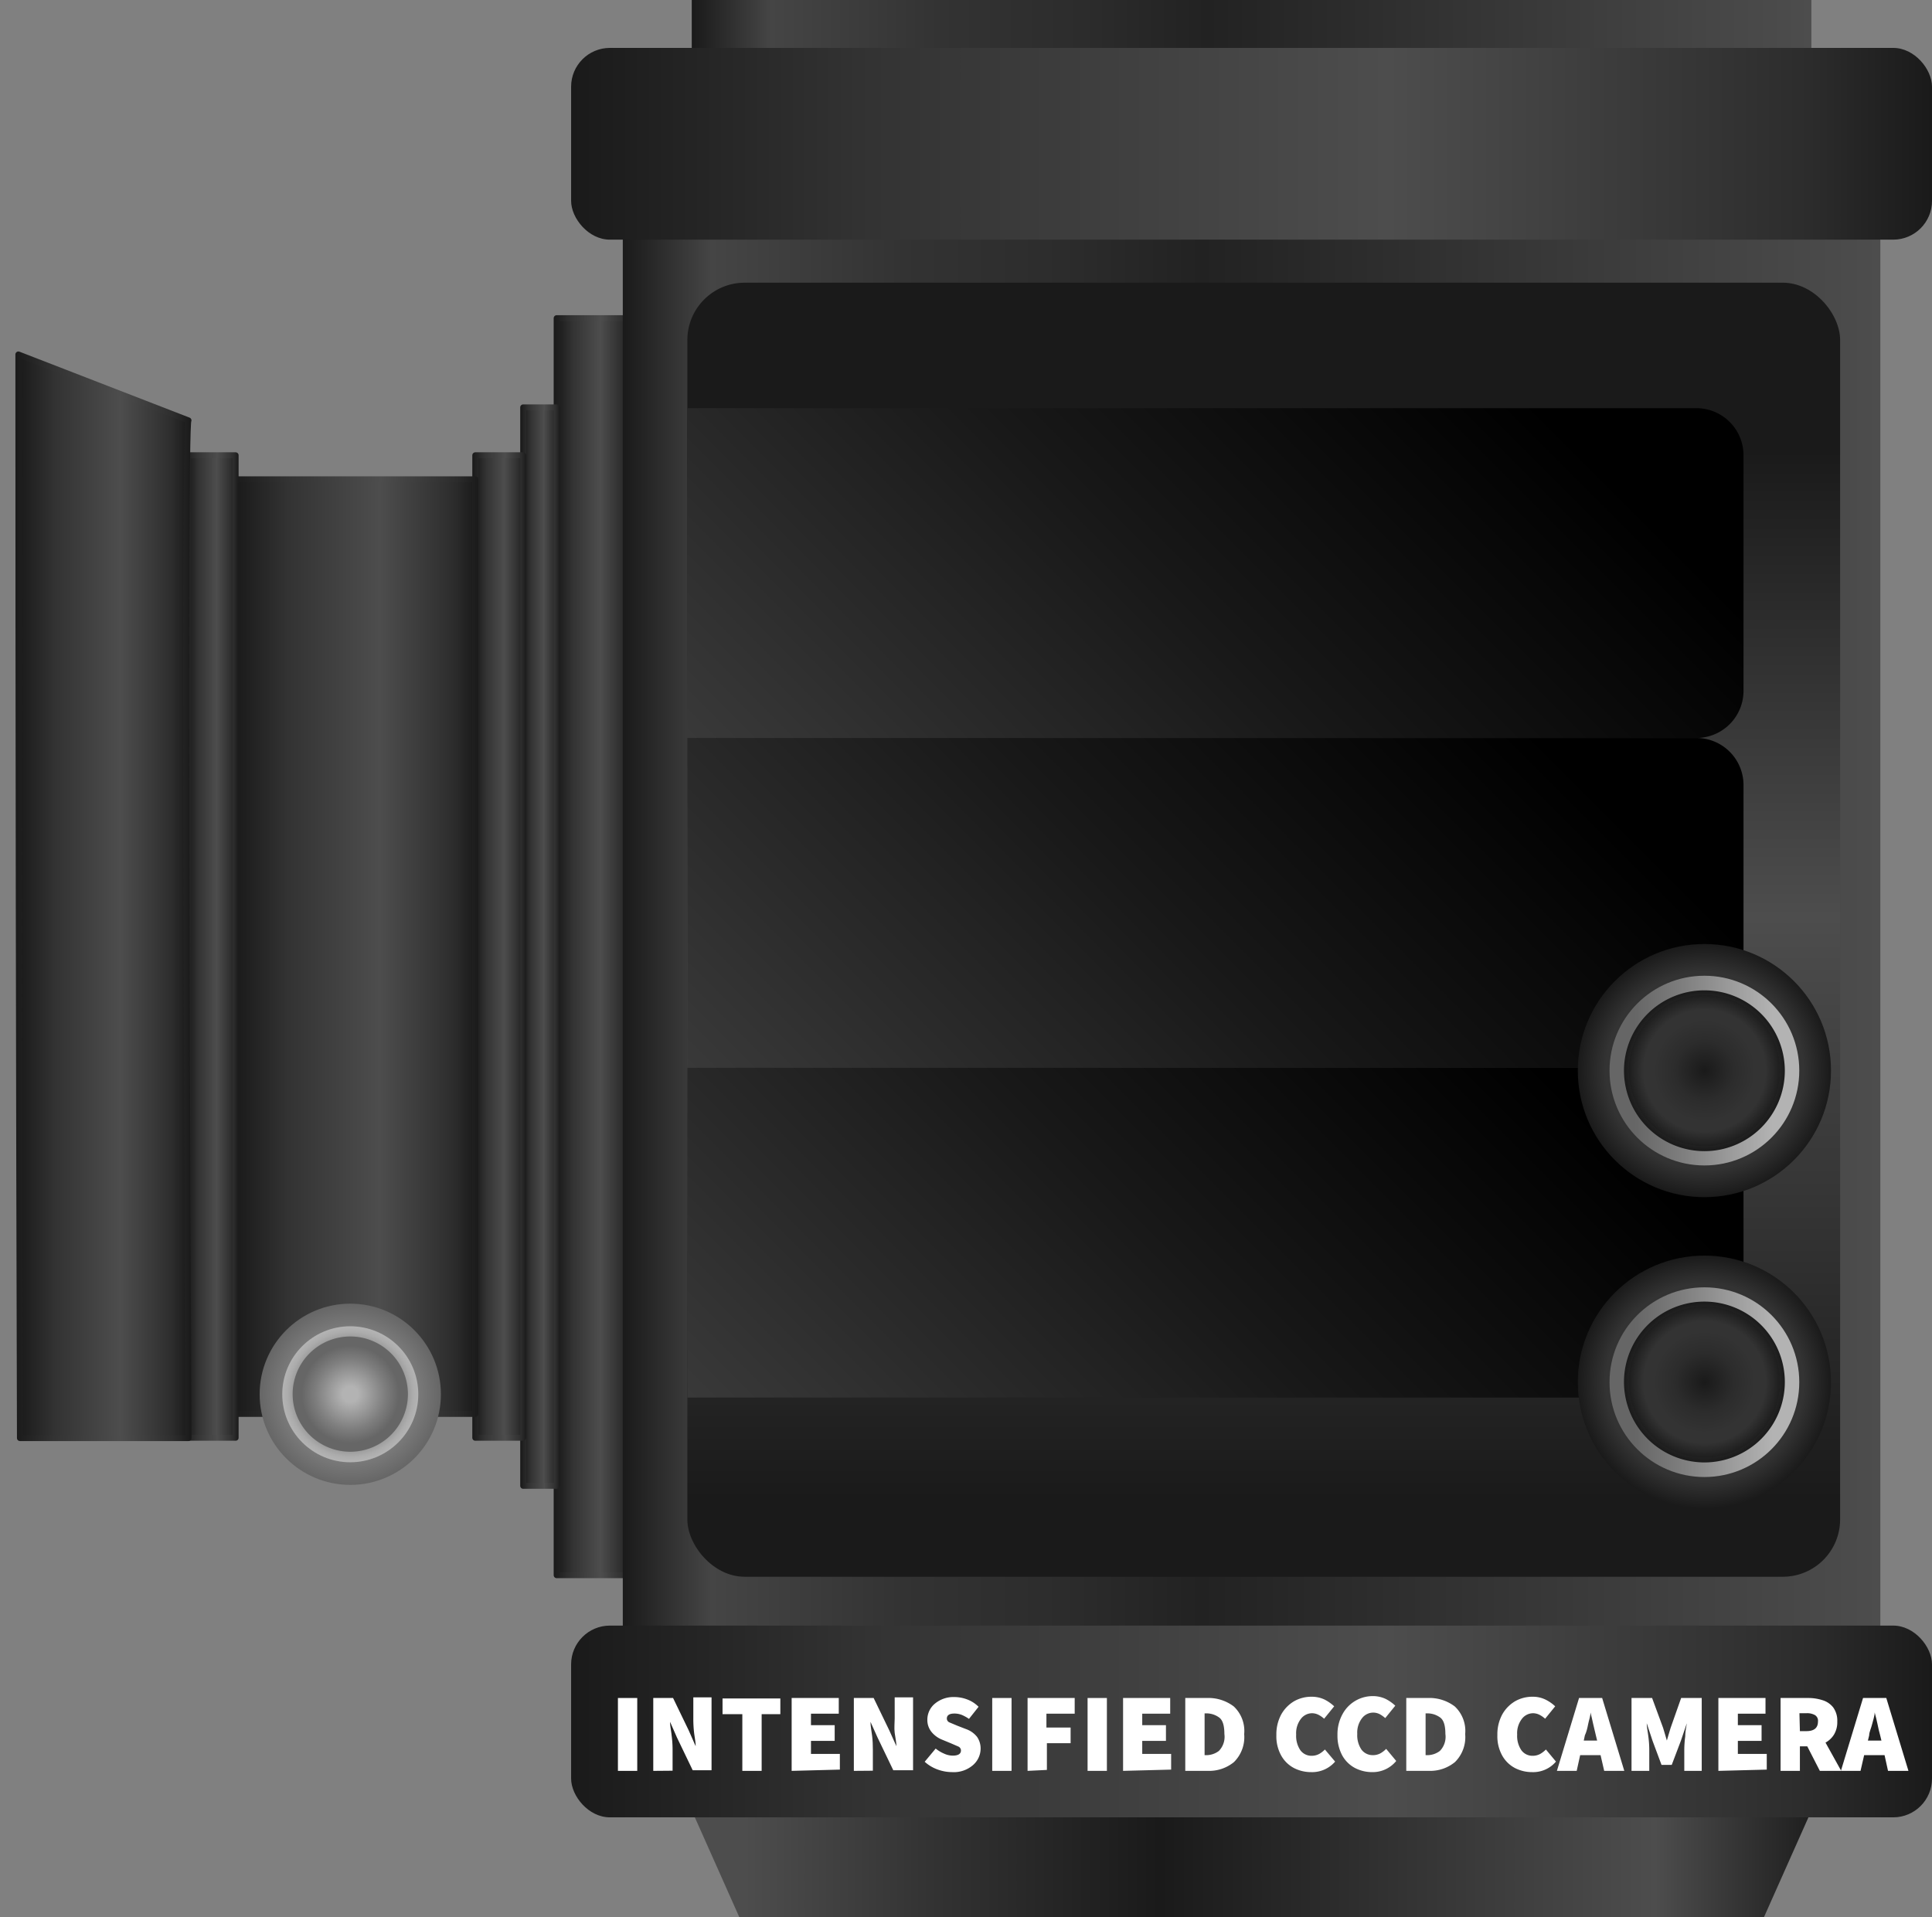 <svg id="Layer_1" data-name="Layer 1" xmlns="http://www.w3.org/2000/svg" xmlns:xlink="http://www.w3.org/1999/xlink" width="123" height="122.08" viewBox="0 0 123 122.08"><rect x="0" y="0" width="123" height="122.08" fill="#808080" stroke="none"/><defs><style>.cls-1,.cls-14,.cls-2,.cls-3,.cls-8,.cls-9{stroke-linejoin:round;stroke-width:0.38px;}.cls-1{fill:url(#linear-gradient);stroke:url(#linear-gradient-2);}.cls-2{fill:url(#linear-gradient-3);stroke:url(#linear-gradient-4);}.cls-3{fill:url(#linear-gradient-5);stroke:url(#linear-gradient-6);}.cls-4{fill:url(#linear-gradient-7);}.cls-5{fill:url(#linear-gradient-8);}.cls-6{fill:url(#linear-gradient-9);}.cls-7{fill:url(#linear-gradient-10);}.cls-8{fill:url(#linear-gradient-11);stroke:url(#linear-gradient-12);}.cls-9{fill:url(#linear-gradient-13);stroke:url(#linear-gradient-14);}.cls-10{fill:url(#radial-gradient);}.cls-11{fill:url(#radial-gradient-2);}.cls-12{fill:url(#radial-gradient-3);}.cls-13{fill:url(#radial-gradient-4);}.cls-14{fill:url(#linear-gradient-15);stroke:url(#linear-gradient-16);}.cls-15{fill:url(#linear-gradient-17);}.cls-16{fill:url(#linear-gradient-18);}.cls-17{fill:url(#linear-gradient-19);}.cls-18{fill:url(#linear-gradient-20);}.cls-19{fill:url(#linear-gradient-21);}.cls-20{fill:url(#radial-gradient-5);}.cls-21{fill:url(#linear-gradient-22);}.cls-22{fill:url(#radial-gradient-6);}.cls-23{fill:url(#linear-gradient-23);}.cls-24{fill:url(#radial-gradient-7);}.cls-25{fill:url(#radial-gradient-8);}.cls-26{fill:url(#radial-gradient-9);}.cls-27{fill:url(#radial-gradient-10);}.cls-28{fill:#fff;}</style><linearGradient id="linear-gradient" x1="-2603.55" y1="60.27" x2="-2598.98" y2="60.27" gradientTransform="matrix(0, 1, 1, 0, -22.54, 2661.54)" gradientUnits="userSpaceOnUse"><stop offset="0" stop-color="#1a1a1a"/><stop offset="0.09" stop-color="#2c2c2c"/><stop offset="0.15" stop-color="#333"/><stop offset="0.4" stop-color="#4d4d4d"/><stop offset="0.78" stop-color="#333"/><stop offset="1" stop-color="#1a1a1a"/></linearGradient><linearGradient id="linear-gradient-2" x1="-2603.74" y1="60.27" x2="-2598.79" y2="60.27" xlink:href="#linear-gradient"/><linearGradient id="linear-gradient-3" x1="-2598.98" y1="60.27" x2="-2596.84" y2="60.27" gradientTransform="matrix(0, 1, 1, 0, -25.89, 2658.18)" xlink:href="#linear-gradient"/><linearGradient id="linear-gradient-4" x1="-2599.16" y1="60.27" x2="-2596.65" y2="60.27" gradientTransform="matrix(0, 1, 1, 0, -25.89, 2658.18)" xlink:href="#linear-gradient"/><linearGradient id="linear-gradient-5" x1="-2596.84" y1="60.27" x2="-2593.79" y2="60.27" gradientTransform="matrix(0, 1, 1, 0, -28.49, 2655.59)" xlink:href="#linear-gradient"/><linearGradient id="linear-gradient-6" x1="-2597.03" y1="60.27" x2="-2593.6" y2="60.27" gradientTransform="matrix(0, 1, 1, 0, -28.49, 2655.59)" xlink:href="#linear-gradient"/><linearGradient id="linear-gradient-7" x1="-2679.9" y1="117.5" x2="-2606.52" y2="117.5" gradientTransform="matrix(-1, 0, 0, 1, -2563.53, 0)" gradientUnits="userSpaceOnUse"><stop offset="0" stop-color="#1a1a1a"/><stop offset="0.15" stop-color="#4d4d4d"/><stop offset="0.58" stop-color="#1a1a1a"/><stop offset="0.78" stop-color="#333"/><stop offset="0.94" stop-color="#4d4d4d"/></linearGradient><linearGradient id="linear-gradient-8" x1="-2683.24" y1="59.51" x2="-2603.18" y2="59.51" gradientTransform="matrix(1, 0, 0, -1, 2722.89, 119.02)" gradientUnits="userSpaceOnUse"><stop offset="0" stop-color="#4d4d4d"/><stop offset="0.54" stop-color="#222"/><stop offset="0.65" stop-color="#2c2c2c"/><stop offset="0.78" stop-color="#333"/><stop offset="0.93" stop-color="#454545"/><stop offset="1" stop-color="#1a1a1a"/></linearGradient><linearGradient id="linear-gradient-9" x1="-2678.85" y1="2.29" x2="-2607.57" y2="2.29" gradientTransform="matrix(1, 0, 0, -1, 2722.89, 4.58)" xlink:href="#linear-gradient-8"/><linearGradient id="linear-gradient-10" x1="-2686.53" y1="9.16" x2="-2599.89" y2="9.16" gradientTransform="matrix(1, 0, 0, -1, 2722.89, 18.31)" xlink:href="#linear-gradient"/><linearGradient id="linear-gradient-11" x1="-2593.79" y1="60.27" x2="-2578.53" y2="60.27" gradientTransform="matrix(0, 1, 1, 0, -37.64, 2646.43)" xlink:href="#linear-gradient"/><linearGradient id="linear-gradient-12" x1="-2593.98" y1="60.27" x2="-2578.34" y2="60.27" gradientTransform="matrix(0, 1, 1, 0, -37.64, 2646.43)" xlink:href="#linear-gradient"/><linearGradient id="linear-gradient-13" x1="-2578.53" y1="60.27" x2="-2575.48" y2="60.27" gradientTransform="matrix(0, 1, 1, 0, -46.8, 2637.28)" xlink:href="#linear-gradient"/><linearGradient id="linear-gradient-14" x1="-2578.72" y1="60.27" x2="-2575.29" y2="60.27" gradientTransform="matrix(0, 1, 1, 0, -46.8, 2637.28)" xlink:href="#linear-gradient"/><radialGradient id="radial-gradient" cx="-2585.82" cy="88.78" r="5.77" gradientTransform="matrix(-1, 0, 0, 1, -2563.53, 0)" gradientUnits="userSpaceOnUse"><stop offset="0.14" stop-color="#b3b3b3"/><stop offset="0.38" stop-color="#999"/><stop offset="0.69" stop-color="#7e7e7e"/><stop offset="1" stop-color="#666"/></radialGradient><radialGradient id="radial-gradient-2" cx="-2585.82" cy="88.78" r="4.33" gradientTransform="matrix(-1, 0, 0, 1, -2563.53, 0)" gradientUnits="userSpaceOnUse"><stop offset="0.13" stop-color="#999"/><stop offset="0.38" stop-color="#7e7e7e"/><stop offset="0.63" stop-color="#666"/><stop offset="0.7" stop-color="#7a7a7a"/><stop offset="0.82" stop-color="#999"/><stop offset="0.92" stop-color="#acacac"/><stop offset="0.99" stop-color="#b3b3b3"/></radialGradient><radialGradient id="radial-gradient-3" cx="-2585.82" cy="88.78" r="3.56" gradientTransform="matrix(-1, 0, 0, 1, -2563.53, 0)" gradientUnits="userSpaceOnUse"><stop offset="0.14" stop-color="#b3b3b3"/><stop offset="0.38" stop-color="#999"/><stop offset="0.62" stop-color="#7e7e7e"/><stop offset="0.87" stop-color="#666"/></radialGradient><radialGradient id="radial-gradient-4" cx="-2585.82" cy="88.78" r="3.67" xlink:href="#radial-gradient-3"/><linearGradient id="linear-gradient-15" x1="-2575.48" y1="57.06" x2="-2564.7" y2="57.06" gradientTransform="matrix(-1, 0, 0, 1, -2563.53, 0)" xlink:href="#linear-gradient"/><linearGradient id="linear-gradient-16" x1="-2575.66" y1="57.06" x2="-2564.51" y2="57.06" gradientTransform="matrix(-1, 0, 0, 1, -2563.53, 0)" xlink:href="#linear-gradient"/><linearGradient id="linear-gradient-17" x1="-2686.53" y1="109.61" x2="-2599.89" y2="109.61" gradientTransform="matrix(1, 0, 0, -1, 2722.89, 219.23)" xlink:href="#linear-gradient"/><linearGradient id="linear-gradient-18" x1="-2643.98" y1="100.39" x2="-2643.98" y2="17.99" gradientTransform="matrix(1, 0, 0, -1, 2724.43, 118.39)" gradientUnits="userSpaceOnUse"><stop offset="0.06" stop-color="#1a1a1a"/><stop offset="0.29" stop-color="#353535"/><stop offset="0.51" stop-color="#4d4d4d"/><stop offset="0.87" stop-color="#1a1a1a"/></linearGradient><linearGradient id="linear-gradient-19" x1="-2618.41" y1="58.11" x2="-2661.65" y2="14.87" gradientTransform="matrix(1, 0, 0, -1, 2718.29, 72.99)" gradientUnits="userSpaceOnUse"><stop offset="0" stop-color="#393939"/><stop offset="0.47" stop-color="#181818"/><stop offset="0.87"/></linearGradient><linearGradient id="linear-gradient-20" x1="-2618.41" y1="79.11" x2="-2661.65" y2="35.87" gradientTransform="matrix(1, 0, 0, -1, 2718.29, 114.99)" xlink:href="#linear-gradient-19"/><linearGradient id="linear-gradient-21" x1="-2618.41" y1="100.11" x2="-2661.65" y2="56.87" gradientTransform="matrix(1, 0, 0, -1, 2718.29, 156.99)" xlink:href="#linear-gradient-19"/><radialGradient id="radial-gradient-5" cx="-2672.04" cy="68.17" r="8.06" gradientTransform="matrix(-1, 0, 0, 1, -2563.53, 0)" gradientUnits="userSpaceOnUse"><stop offset="0" stop-color="#1a1a1a"/><stop offset="0.09" stop-color="#2c2c2c"/><stop offset="0.15" stop-color="#333"/><stop offset="0.78" stop-color="#333"/><stop offset="1" stop-color="#1a1a1a"/></radialGradient><linearGradient id="linear-gradient-22" x1="-2678.08" y1="68.17" x2="-2666" y2="68.17" gradientTransform="matrix(-1, 0, 0, 1, -2563.53, 0)" xlink:href="#radial-gradient-3"/><radialGradient id="radial-gradient-6" cx="-2672.04" cy="88.01" r="8.06" xlink:href="#radial-gradient-5"/><linearGradient id="linear-gradient-23" x1="-2678.08" y1="88.01" x2="-2666" y2="88.01" gradientTransform="matrix(-1, 0, 0, 1, -2563.53, 0)" xlink:href="#radial-gradient-3"/><radialGradient id="radial-gradient-7" cx="-2672.04" cy="68.17" r="4.97" gradientTransform="matrix(-1, 0, 0, 1, -2563.53, 0)" gradientUnits="userSpaceOnUse"><stop offset="0" stop-color="#1a1a1a"/><stop offset="0.38" stop-color="#2c2c2c"/><stop offset="0.65" stop-color="#333"/><stop offset="0.78" stop-color="#333"/><stop offset="1" stop-color="#1a1a1a"/></radialGradient><radialGradient id="radial-gradient-8" cx="-2672.04" cy="68.17" r="5.12" xlink:href="#radial-gradient-7"/><radialGradient id="radial-gradient-9" cx="-2672.04" cy="88.01" r="4.97" xlink:href="#radial-gradient-7"/><radialGradient id="radial-gradient-10" cx="-2672.04" cy="88.01" r="5.12" xlink:href="#radial-gradient-7"/></defs><title>Detector_Camera_IntensifiedCCD copy</title><rect class="cls-1" x="-2.28" y="57.99" width="80.04" height="4.58" transform="translate(98.01 22.54) rotate(90)"/><rect class="cls-2" x="0.05" y="59.21" width="68.67" height="2.14" transform="translate(94.66 25.89) rotate(90)"/><rect class="cls-3" x="0.5" y="58.75" width="62.56" height="3.05" transform="translate(92.06 28.49) rotate(90)"/><polygon class="cls-4" points="116.38 112.92 42.99 112.92 47.07 122.08 112.3 122.08 116.38 112.92"/><rect class="cls-5" x="39.65" y="10.68" width="80.06" height="97.66" transform="translate(159.36 119.02) rotate(-180)"/><rect class="cls-6" x="44.04" width="71.28" height="4.58" transform="translate(159.36 4.58) rotate(-180)"/><rect class="cls-7" x="36.36" y="3.05" width="86.64" height="12.21" rx="2.47" transform="translate(159.36 18.31) rotate(-180)"/><rect class="cls-8" x="-7.12" y="52.65" width="59.51" height="15.26" transform="translate(82.91 37.64) rotate(90)"/><rect class="cls-9" x="-17.81" y="58.75" width="62.56" height="3.05" transform="translate(73.75 46.8) rotate(90)"/><circle class="cls-10" cx="22.3" cy="88.78" r="5.77"/><circle class="cls-11" cx="22.3" cy="88.78" r="4.33"/><circle class="cls-12" cx="22.3" cy="88.78" r="3.56"/><path class="cls-13" d="M18.63,88.78a3.67,3.67,0,1,1,3.67,3.66A3.67,3.67,0,0,1,18.63,88.78Zm.22,0a3.45,3.45,0,1,0,3.45-3.45A3.45,3.45,0,0,0,18.85,88.78Z"/><path class="cls-14" d="M12,26.77,1.17,22.57q0,34.5.1,69H12S11.68,26.77,12,26.77Z"/><rect class="cls-15" x="36.36" y="103.51" width="86.64" height="12.21" rx="2.47" transform="translate(159.36 219.23) rotate(-180)"/><rect class="cls-16" x="43.76" y="17.99" width="73.39" height="82.4" rx="3.65" transform="translate(160.91 118.39) rotate(-180)"/><path class="cls-17" d="M46.76,26H111a0,0,0,0,1,0,0V47a0,0,0,0,1,0,0H46.76a3,3,0,0,1-3-3V29A3,3,0,0,1,46.76,26Z" transform="translate(154.76 72.99) rotate(180)"/><path class="cls-18" d="M46.76,47H111a0,0,0,0,1,0,0V68a0,0,0,0,1,0,0H46.76a3,3,0,0,1-3-3V50A3,3,0,0,1,46.76,47Z" transform="translate(154.76 114.99) rotate(-180)"/><path class="cls-19" d="M46.76,68H111a0,0,0,0,1,0,0V89a0,0,0,0,1,0,0H46.76a3,3,0,0,1-3-3V71A3,3,0,0,1,46.76,68Z" transform="translate(154.76 156.99) rotate(-180)"/><circle class="cls-20" cx="108.51" cy="68.17" r="8.06"/><circle class="cls-21" cx="108.51" cy="68.17" r="6.04"/><circle class="cls-22" cx="108.51" cy="88.01" r="8.06"/><circle class="cls-23" cx="108.51" cy="88.01" r="6.04"/><circle class="cls-24" cx="108.51" cy="68.17" r="4.97"/><path class="cls-25" d="M103.39,68.17a5.12,5.12,0,1,1,5.12,5.13A5.13,5.13,0,0,1,103.39,68.17Zm.31,0a4.81,4.81,0,1,0,4.81-4.81A4.82,4.82,0,0,0,103.7,68.17Z"/><circle class="cls-26" cx="108.51" cy="88.01" r="4.97"/><path class="cls-27" d="M103.39,88a5.12,5.12,0,1,1,5.12,5.12A5.13,5.13,0,0,1,103.39,88Zm.31,0a4.81,4.81,0,1,0,4.81-4.81A4.82,4.82,0,0,0,103.7,88Z"/><path class="cls-28" d="M39.34,112.76v-4.64h1.23v4.64Z"/><path class="cls-28" d="M41.59,112.76v-4.64h1.26l1,2.07.44,1h0c0-.25-.06-.53-.1-.85a7.49,7.49,0,0,1-.05-.92v-1.34h1.16v4.64H44.1l-1-2.08-.44-1h0c0,.27.07.56.1.87a7,7,0,0,1,.06.9v1.34Z"/><path class="cls-28" d="M47.26,112.76v-3.61H46v-1h3.68v1H48.49v3.61Z"/><path class="cls-28" d="M50.4,112.76v-4.64h3v1H51.63v.73h1.51v1H51.63v.83h1.84v1Z"/><path class="cls-28" d="M54.36,112.76v-4.64h1.26l1,2.07.45,1h0c0-.25-.07-.53-.11-.85s0-.63,0-.92v-1.34h1.17v4.64H56.87l-1-2.08-.45-1h0c0,.27.06.56.1.87s.05.61.05.9v1.34Z"/><path class="cls-28" d="M60.62,112.84a2.73,2.73,0,0,1-.91-.16,2.47,2.47,0,0,1-.84-.5l.7-.84a2.2,2.2,0,0,0,.53.32,1.33,1.33,0,0,0,.55.13c.35,0,.53-.11.53-.33a.28.28,0,0,0-.17-.25l-.46-.2-.58-.24a1.67,1.67,0,0,1-.65-.47,1.2,1.2,0,0,1-.28-.82,1.32,1.32,0,0,1,.48-1,1.84,1.84,0,0,1,1.24-.42,2.32,2.32,0,0,1,.81.15,2,2,0,0,1,.73.47l-.61.77a2.6,2.6,0,0,0-.45-.25,1.28,1.28,0,0,0-.48-.09c-.32,0-.48.11-.48.32a.27.27,0,0,0,.18.25l.5.21.57.22a1.55,1.55,0,0,1,.67.48,1.3,1.3,0,0,1,.23.79,1.4,1.4,0,0,1-.47,1A1.86,1.86,0,0,1,60.62,112.84Z"/><path class="cls-28" d="M63.17,112.76v-4.64H64.4v4.64Z"/><path class="cls-28" d="M65.42,112.76v-4.64h3v1h-1.8V110h1.54v1H66.65v1.7Z"/><path class="cls-28" d="M69.24,112.76v-4.64h1.23v4.64Z"/><path class="cls-28" d="M71.5,112.76v-4.64h3v1H72.72v.73h1.51v1H72.72v.83h1.84v1Z"/><path class="cls-28" d="M75.46,112.76v-4.64h1.37a2.66,2.66,0,0,1,1.72.54,2.14,2.14,0,0,1,.66,1.76,2.23,2.23,0,0,1-.65,1.78,2.49,2.49,0,0,1-1.66.56Zm1.23-1h.07a1.32,1.32,0,0,0,.84-.27,1.29,1.29,0,0,0,.35-1.08c0-.54-.11-.9-.35-1.06a1.37,1.37,0,0,0-.84-.25h-.07Z"/><path class="cls-28" d="M83.47,112.84a2.37,2.37,0,0,1-1.09-.26,2,2,0,0,1-.81-.79,2.52,2.52,0,0,1-.31-1.31,2.64,2.64,0,0,1,.32-1.33,2.25,2.25,0,0,1,.82-.83,2.22,2.22,0,0,1,1.1-.28,1.9,1.9,0,0,1,.83.18,2.64,2.64,0,0,1,.61.43l-.64.79a1.67,1.67,0,0,0-.36-.25.92.92,0,0,0-.41-.1.9.9,0,0,0-.71.36,1.49,1.49,0,0,0-.3,1,1.62,1.62,0,0,0,.27,1,.87.87,0,0,0,.72.35,1,1,0,0,0,.48-.12,1.72,1.72,0,0,0,.36-.28l.65.77A1.93,1.93,0,0,1,83.47,112.84Z"/><path class="cls-28" d="M87.36,112.84a2.37,2.37,0,0,1-1.09-.26,2,2,0,0,1-.81-.79,2.62,2.62,0,0,1-.31-1.31,2.64,2.64,0,0,1,.32-1.33A2.18,2.18,0,0,1,87.39,108a1.9,1.9,0,0,1,.83.18,2.64,2.64,0,0,1,.61.43l-.64.79a1.9,1.9,0,0,0-.35-.25.93.93,0,0,0-.42-.1.9.9,0,0,0-.71.36,1.49,1.49,0,0,0-.3,1,1.62,1.62,0,0,0,.27,1,.89.89,0,0,0,.72.35,1,1,0,0,0,.49-.12,1.72,1.72,0,0,0,.36-.28l.64.77A1.93,1.93,0,0,1,87.36,112.84Z"/><path class="cls-28" d="M89.53,112.76v-4.64H90.9a2.66,2.66,0,0,1,1.72.54,2.14,2.14,0,0,1,.66,1.76,2.23,2.23,0,0,1-.65,1.78,2.49,2.49,0,0,1-1.66.56Zm1.23-1h.07a1.32,1.32,0,0,0,.84-.27,1.29,1.29,0,0,0,.35-1.08c0-.54-.11-.9-.35-1.06a1.37,1.37,0,0,0-.84-.25h-.07Z"/><path class="cls-28" d="M97.54,112.84a2.37,2.37,0,0,1-1.09-.26,2,2,0,0,1-.81-.79,2.52,2.52,0,0,1-.31-1.31,2.64,2.64,0,0,1,.32-1.33,2.25,2.25,0,0,1,.82-.83,2.22,2.22,0,0,1,1.1-.28,1.83,1.83,0,0,1,.82.18,2.51,2.51,0,0,1,.62.43l-.64.79a1.67,1.67,0,0,0-.36-.25.92.92,0,0,0-.41-.1.9.9,0,0,0-.71.36,1.49,1.49,0,0,0-.3,1,1.62,1.62,0,0,0,.27,1,.87.87,0,0,0,.72.35,1,1,0,0,0,.48-.12,1.72,1.72,0,0,0,.36-.28l.64.77A1.9,1.9,0,0,1,97.54,112.84Z"/><path class="cls-28" d="M102.13,112.76l-.23-1h-1.3l-.22,1H99.12l1.41-4.64H102l1.41,4.64Zm-1.23-2.26-.07.33h.85l-.08-.33-.17-.72c-.06-.26-.11-.51-.17-.74h0c0,.23-.1.48-.15.74S101,110.29,100.9,110.5Z"/><path class="cls-28" d="M103.87,112.76v-4.64h1.31l.7,1.9.12.4.12.41h0l.12-.41.12-.4.67-1.9h1.31v4.64h-1.11v-1.37a6.6,6.6,0,0,1,.06-.83c0-.32.07-.59.1-.83h0l-.38,1.12-.58,1.53h-.65l-.57-1.53-.37-1.12h0c0,.24.06.51.1.83a6.6,6.6,0,0,1,.06.83v1.37Z"/><path class="cls-28" d="M109.4,112.76v-4.64h3v1h-1.76v.73h1.51v1h-1.51v.83h1.84v1Z"/><path class="cls-28" d="M114.59,112.76h-1.23v-4.64h1.76a2.94,2.94,0,0,1,.91.14,1.36,1.36,0,0,1,.68.46,1.44,1.44,0,0,1,.26.9,1.53,1.53,0,0,1-.21.83,1.46,1.46,0,0,1-.54.51l1,1.8h-1.36l-.8-1.56h-.47Zm0-2.53H115c.49,0,.74-.2.74-.61a.42.42,0,0,0-.19-.41,1,1,0,0,0-.55-.12h-.44Z"/><path class="cls-28" d="M120.2,112.76l-.22-1h-1.3l-.23,1H117.2l1.41-4.64h1.48l1.41,4.64ZM119,110.5l-.08.33h.86l-.08-.33c-.06-.21-.12-.46-.17-.72s-.12-.51-.18-.74h0c0,.23-.1.48-.16.74S119,110.29,119,110.5Z"/></svg>